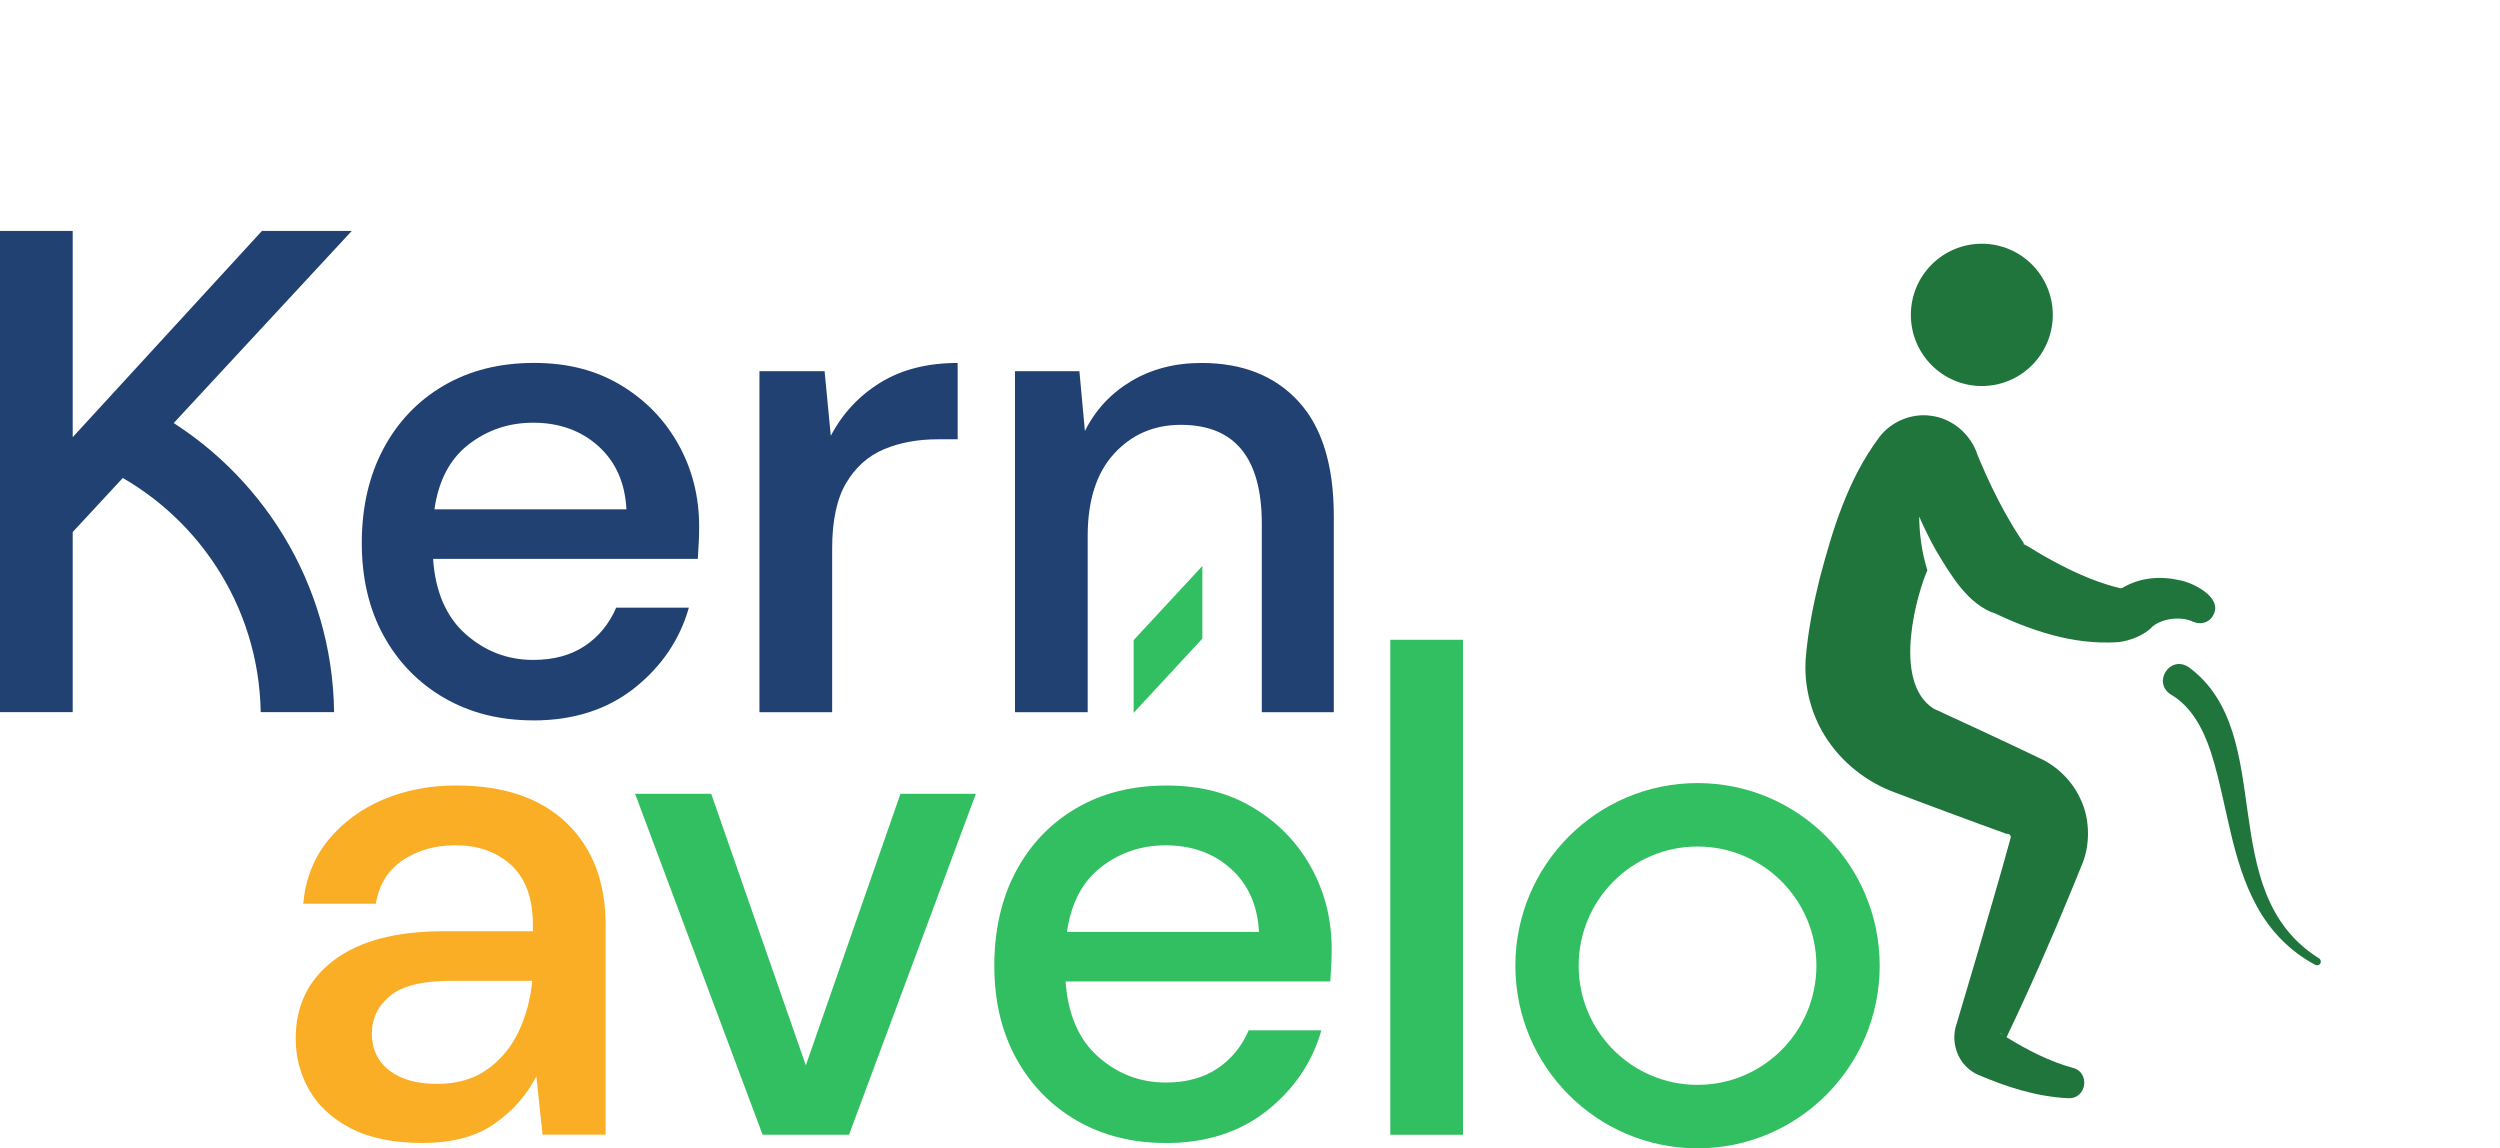 <svg width="209" height="96" viewBox="0 0 209 96" fill="none" xmlns="http://www.w3.org/2000/svg">
<path d="M100.518 47.316L94.772 53.515V59.594L100.518 53.387V47.316Z" fill="#32BF61"/>
<path d="M141.914 65.465C133.504 65.465 126.685 72.301 126.685 80.732C126.685 89.164 133.504 96 141.914 96C150.324 96 157.143 89.164 157.143 80.732C157.143 72.301 150.324 65.465 141.914 65.465ZM141.914 90.695C136.427 90.695 131.976 86.233 131.976 80.732C131.976 75.231 136.427 70.769 141.914 70.769C147.401 70.769 151.852 75.231 151.852 80.732C151.852 86.233 147.401 90.695 141.914 90.695Z" fill="#32BF61"/>
<path d="M165.681 32.272C168.958 32.272 171.613 29.61 171.613 26.324C171.613 23.038 168.958 20.377 165.681 20.377C162.403 20.377 159.748 23.038 159.748 26.324C159.748 29.61 162.403 32.272 165.681 32.272Z" fill="#1F753C"/>
<path d="M182.297 48.524C180.66 48.137 178.914 48.251 177.419 49.158C177.351 49.18 177.278 49.176 177.219 49.167C175.759 48.811 174.291 48.242 172.845 47.526C172.018 47.116 171.104 46.628 170.304 46.145C169.927 45.922 169.486 45.612 169.095 45.452C169.122 45.434 169.199 45.457 169.249 45.489C168.649 44.641 168.127 43.771 167.608 42.836C166.858 41.492 166.176 40.056 165.549 38.584L165.322 38.028C164.763 36.319 163.226 34.975 161.435 34.76C159.853 34.519 158.075 35.234 157.098 36.565C154.461 40.102 153.216 44.254 152.124 48.374C151.574 50.598 151.129 52.854 150.952 55.137C150.824 57.188 151.302 59.275 152.293 61.071C153.575 63.373 155.679 65.164 158.075 66.121C159.721 66.754 161.312 67.338 162.94 67.948C164.544 68.555 166.195 69.142 167.781 69.721C167.881 69.667 168.072 69.758 168.099 69.958C168.131 69.908 168.04 70.223 167.99 70.405C167.295 72.98 166.076 77.077 165.326 79.684L163.858 84.633C163.803 84.82 163.635 85.39 163.585 85.563C163.117 86.835 163.481 88.357 164.467 89.255C164.731 89.501 165.031 89.701 165.353 89.847C167.772 90.873 170.218 91.68 172.918 91.812C174.468 91.866 174.764 89.62 173.259 89.264C171.363 88.749 169.472 87.778 167.745 86.712C169.695 82.637 171.536 78.435 173.245 74.261C173.409 73.837 173.827 72.861 173.986 72.442C174.75 70.765 174.759 68.545 173.941 66.827C173.264 65.319 171.995 64.043 170.459 63.359C168.868 62.607 167.336 61.869 165.763 61.144L161.644 59.239C158.053 56.924 160.389 49.294 161.13 47.681C160.617 46.045 160.457 44.477 160.444 43.183C160.871 44.163 161.344 45.124 161.876 46.063C163.099 48.078 164.481 50.511 166.84 51.318L166.39 51.099C169.745 52.703 173.282 53.943 177.11 53.683C178.064 53.569 179.273 53.114 179.942 52.384C180.755 51.705 182.224 51.523 183.21 51.919C183.729 52.179 184.361 52.184 184.806 51.742C186.17 50.169 183.583 48.798 182.297 48.52V48.524ZM167.331 86.452L167.204 86.37L167.14 86.329C167.245 86.361 167.326 86.42 167.395 86.493C167.372 86.479 167.354 86.466 167.331 86.452Z" fill="#1F753C"/>
<path d="M193.875 80.121C194.021 80.213 194.066 80.409 193.975 80.555L193.98 80.55C193.893 80.691 193.712 80.741 193.566 80.664C191.502 79.584 189.788 77.834 188.679 75.778C187.611 73.841 186.993 71.731 186.483 69.589L186.015 67.543C185.656 65.916 185.297 64.302 184.792 62.766C184.156 60.88 183.188 59.061 181.492 58.068C179.91 57.056 181.401 54.731 182.978 55.775C190.539 61.349 184.947 74.534 193.875 80.121Z" fill="#1F753C"/>
<path d="M44.574 60.223C41.783 60.223 39.31 59.599 37.15 58.355C34.991 57.111 33.3 55.374 32.077 53.155C30.854 50.935 30.245 48.346 30.245 45.393C30.245 42.44 30.845 39.783 32.05 37.522C33.254 35.262 34.936 33.498 37.096 32.236C39.255 30.973 41.769 30.34 44.633 30.34C47.497 30.34 49.847 30.964 51.916 32.208C53.98 33.452 55.584 35.111 56.73 37.18C57.876 39.249 58.449 41.528 58.449 44.017C58.449 44.4 58.44 44.814 58.421 45.252C58.403 45.694 58.371 46.181 58.335 46.719H36.205C36.396 49.477 37.305 51.573 38.928 53.013C40.551 54.449 42.433 55.169 44.574 55.169C46.292 55.169 47.733 54.777 48.902 53.993C50.066 53.209 50.934 52.147 51.511 50.803H57.589C56.826 53.483 55.303 55.725 53.034 57.525C50.757 59.325 47.943 60.228 44.579 60.228L44.574 60.223ZM44.574 35.339C42.547 35.339 40.751 35.941 39.187 37.148C37.619 38.356 36.664 40.166 36.318 42.581H52.37C52.257 40.362 51.47 38.598 50.02 37.294C48.57 35.991 46.752 35.339 44.574 35.339Z" fill="#214173"/>
<path d="M63.49 59.535V31.032H68.936L69.454 36.433C70.445 34.555 71.832 33.069 73.609 31.98C75.387 30.887 77.537 30.344 80.06 30.344V36.725H78.397C76.714 36.725 75.214 37.003 73.896 37.559C72.578 38.115 71.527 39.054 70.741 40.375C69.959 41.697 69.568 43.529 69.568 45.862V59.54H63.49V59.535Z" fill="#214173"/>
<path d="M84.852 59.535V31.032H90.239L90.698 36.032C91.58 34.268 92.867 32.883 94.567 31.866C96.267 30.85 98.227 30.344 100.44 30.344C103.882 30.344 106.587 31.42 108.555 33.562C110.524 35.708 111.506 38.908 111.506 43.16V59.54H105.487V43.793C105.487 38.279 103.232 35.517 98.722 35.517C96.467 35.517 94.603 36.324 93.135 37.932C91.662 39.541 90.93 41.838 90.93 44.828V59.54H84.852V59.535Z" fill="#214173"/>
<path d="M63.754 94.865L53.093 66.362H59.458L67.368 89.063L75.278 66.362H81.583L70.977 94.865H63.754Z" fill="#32BF61"/>
<path d="M97.454 95.553C94.662 95.553 92.189 94.929 90.03 93.685C87.871 92.441 86.18 90.704 84.957 88.485C83.734 86.265 83.124 83.676 83.124 80.723C83.124 77.77 83.725 75.113 84.929 72.852C86.134 70.592 87.816 68.828 89.975 67.566C92.135 66.303 94.649 65.67 97.513 65.67C100.377 65.67 102.727 66.294 104.796 67.538C106.859 68.782 108.464 70.441 109.61 72.51C110.755 74.579 111.328 76.858 111.328 79.347C111.328 79.73 111.319 80.144 111.301 80.582C111.283 81.024 111.251 81.512 111.215 82.049H89.084C89.275 84.807 90.184 86.903 91.808 88.343C93.43 89.779 95.312 90.499 97.454 90.499C99.172 90.499 100.613 90.107 101.781 89.323C102.945 88.539 103.814 87.477 104.391 86.133H110.469C109.705 88.813 108.182 91.055 105.914 92.855C103.636 94.656 100.822 95.558 97.458 95.558L97.454 95.553ZM97.454 70.669C95.426 70.669 93.63 71.271 92.067 72.478C90.498 73.686 89.543 75.496 89.198 77.911H105.25C105.136 75.692 104.35 73.928 102.9 72.624C101.45 71.321 99.631 70.669 97.454 70.669Z" fill="#32BF61"/>
<path d="M116.229 94.865V53.487H122.307V94.865H116.229Z" fill="#32BF61"/>
<path d="M13.065 34.487L8.76 39.163C16.361 42.827 21.648 50.566 21.794 59.535H27.931C27.79 48.788 21.83 39.427 13.061 34.487H13.065Z" fill="#214173"/>
<path d="M0 59.535V19.306H6.078V36.547L21.898 19.306H29.408L6.078 44.477V59.535H0Z" fill="#214173"/>
<path d="M35.327 95.553C32.918 95.553 30.931 95.152 29.363 94.346C27.795 93.543 26.631 92.477 25.867 91.155C25.103 89.834 24.721 88.389 24.721 86.817C24.721 84.059 25.79 81.876 27.931 80.263C30.072 78.654 33.127 77.852 37.1 77.852H44.551V77.332C44.551 75.113 43.951 73.445 42.746 72.333C41.542 71.221 39.983 70.665 38.073 70.665C36.391 70.665 34.932 71.075 33.686 71.9C32.445 72.725 31.691 73.937 31.422 75.55H25.349C25.54 73.481 26.235 71.708 27.44 70.236C28.645 68.76 30.172 67.634 32.027 66.845C33.882 66.061 35.914 65.665 38.132 65.665C42.105 65.665 45.183 66.709 47.361 68.796C49.538 70.883 50.629 73.727 50.629 77.332V94.861H45.356L44.842 89.975C44.038 91.547 42.874 92.869 41.346 93.94C39.819 95.016 37.809 95.549 35.327 95.549V95.553ZM36.532 90.613C38.173 90.613 39.56 90.221 40.687 89.437C41.815 88.653 42.692 87.61 43.324 86.306C43.956 85.003 44.347 83.567 44.497 81.995H37.732C35.327 81.995 33.614 82.418 32.604 83.257C31.59 84.1 31.086 85.153 31.086 86.415C31.086 87.678 31.572 88.744 32.55 89.492C33.523 90.239 34.855 90.613 36.537 90.613H36.532Z" fill="#F9AE25"/>
</svg>
